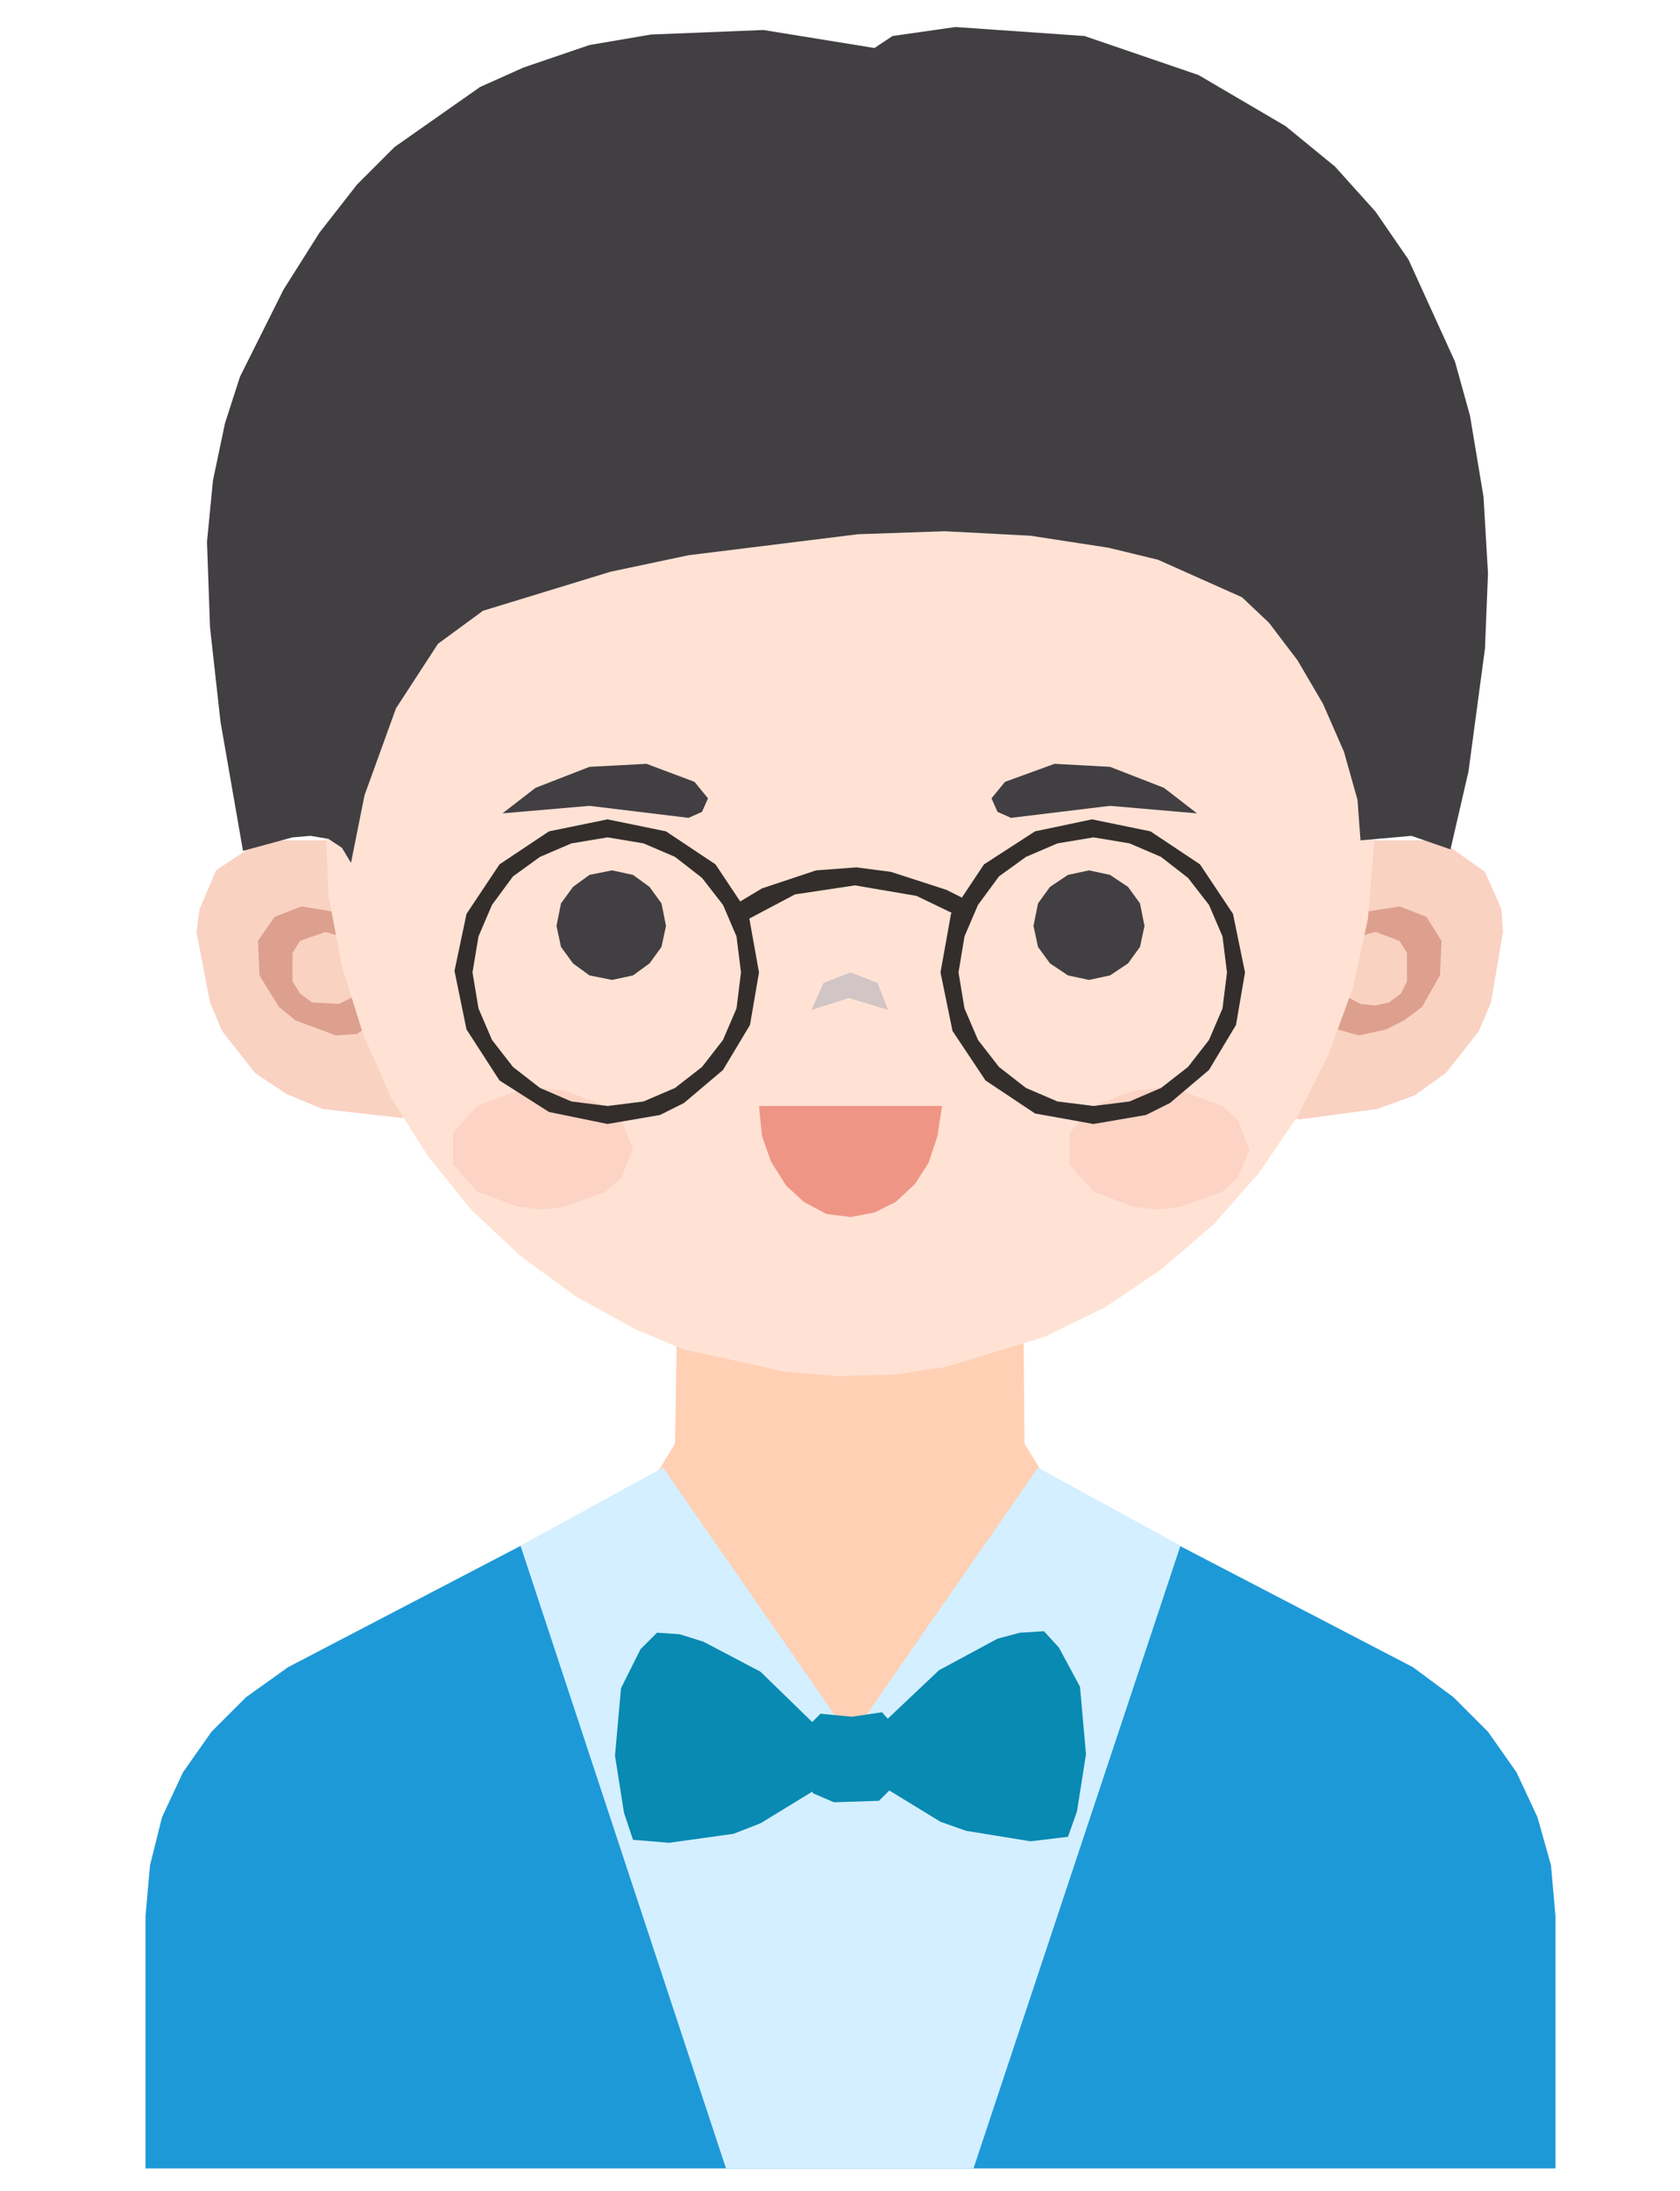 <?xml version="1.0" standalone="no"?><!DOCTYPE svg PUBLIC "-//W3C//DTD SVG 1.1//EN" "http://www.w3.org/Graphics/SVG/1.1/DTD/svg11.dtd"><svg height="146" node-id="1" sillyvg="true" template-height="146" template-width="112" version="1.1" viewBox="0 0 112 146" width="112" xmlns="http://www.w3.org/2000/svg" xmlns:xlink="http://www.w3.org/1999/xlink"><defs node-id="31"></defs><path d="M 94.20 111.10 L 56.90 91.70 L 56.40 91.70 L 19.20 111.10 L 16.40 113.10 L 14.10 115.40 L 12.20 118.10 L 10.80 121.10 L 10.00 124.30 L 9.70 127.70 L 9.70 144.50 L 103.70 144.50 L 103.70 127.70 L 103.40 124.30 L 102.50 121.10 L 101.10 118.10 L 99.20 115.40 L 96.90 113.10 L 94.20 111.10 Z" fill="#1d99d8" fill-rule="nonzero" node-id="33" stroke="none" target-height="52.8" target-width="94" target-x="9.7" target-y="91.7"></path><path d="M 75.10 101.20 L 69.40 98.00 L 68.30 96.20 L 68.20 84.60 L 45.20 84.60 L 45.00 96.20 L 43.90 98.00 L 38.20 101.20 L 56.40 122.20 Z" fill="#ffd0b4" fill-rule="nonzero" node-id="35" stroke="none" target-height="37.6" target-width="36.9" target-x="38.2" target-y="84.6"></path><path d="M 69.20 97.80 L 56.70 115.80 L 44.20 97.80 L 34.70 103.00 L 48.40 144.50 L 64.90 144.50 L 78.70 103.00 L 69.20 97.80 Z" fill="#d4efff" fill-rule="nonzero" node-id="37" stroke="none" target-height="46.7" target-width="44" target-x="34.7" target-y="97.8"></path><path d="M 42.20 122.60 L 41.60 120.80 L 41.00 117.00 L 41.40 112.50 L 42.70 109.90 L 43.80 108.80 L 45.30 108.90 L 46.90 109.40 L 50.70 111.40 L 54.40 115.00 L 54.30 119.30 L 50.70 121.50 L 48.90 122.20 L 44.60 122.80 L 42.20 122.60 Z" fill="#088ab2" fill-rule="nonzero" node-id="39" stroke="none" target-height="14" target-width="13.4" target-x="41" target-y="108.8"></path><path d="M 71.20 122.40 L 71.80 120.70 L 72.40 116.90 L 72.00 112.40 L 70.60 109.80 L 69.60 108.70 L 68.00 108.80 L 66.50 109.20 L 62.60 111.30 L 58.90 114.80 L 59.10 119.20 L 62.70 121.40 L 64.40 122.00 L 68.70 122.70 L 71.20 122.40 Z" fill="#088ab2" fill-rule="nonzero" node-id="41" stroke="none" target-height="14" target-width="13.5" target-x="58.9" target-y="108.7"></path><path d="M 59.60 118.50 L 59.50 119.10 L 58.60 120.00 L 55.60 120.10 L 54.20 119.50 L 53.70 118.10 L 53.80 115.10 L 54.70 114.20 L 56.80 114.40 L 58.80 114.10 L 59.60 115.00 Z" fill="#088ab2" fill-rule="nonzero" node-id="43" stroke="none" target-height="6" target-width="5.9" target-x="53.7" target-y="114.1"></path><path d="M 22.70 56.00 L 18.40 56.00 L 16.80 56.40 L 14.40 58.00 L 13.30 60.60 L 13.10 62.10 L 14.00 66.80 L 14.80 68.70 L 17.00 71.50 L 19.10 72.90 L 21.50 73.90 L 26.80 74.50 L 27.90 74.30 L 28.50 73.70 L 28.80 72.60 L 28.70 70.70 L 28.00 68.00 L 25.90 62.50 L 22.70 56.00 Z" fill="#f9d2c2" fill-rule="nonzero" node-id="45" stroke="none" target-height="18.5" target-width="15.7" target-x="13.1" target-y="56"></path><path d="M 21.70 62.10 L 23.40 62.60 L 23.90 61.50 L 22.50 60.80 L 20.10 60.40 L 18.30 61.10 L 17.20 62.70 L 17.30 65.00 L 18.60 67.10 L 19.70 68.00 L 22.40 69.00 L 23.80 68.90 L 25.20 67.90 L 25.40 67.30 L 25.00 66.50 L 24.20 66.10 L 22.60 66.90 L 20.80 66.80 L 20.00 66.20 L 19.50 65.40 L 19.50 63.50 L 20.00 62.70 L 21.70 62.10 Z" fill="#dda08e" fill-rule="nonzero" node-id="47" stroke="none" target-height="8.6" target-width="8.2" target-x="17.2" target-y="60.4"></path><path d="M 90.70 56.00 L 95.00 56.00 L 96.60 56.40 L 99.00 58.10 L 100.10 60.60 L 100.20 62.10 L 99.40 66.80 L 98.60 68.70 L 96.40 71.50 L 94.30 73.00 L 91.80 73.90 L 86.60 74.60 L 85.50 74.30 L 84.90 73.70 L 84.60 72.60 L 84.70 70.70 L 85.30 68.00 L 87.40 62.50 L 90.70 56.00 Z" fill="#f9d2c2" fill-rule="nonzero" node-id="49" stroke="none" target-height="18.6" target-width="15.6" target-x="84.6" target-y="56"></path><path d="M 91.70 62.10 L 89.90 62.60 L 89.50 61.50 L 90.80 60.80 L 93.30 60.40 L 95.10 61.10 L 96.10 62.70 L 96.00 65.00 L 94.80 67.10 L 93.60 68.00 L 92.40 68.60 L 90.60 69.00 L 88.80 68.50 L 88.00 67.30 L 88.40 66.50 L 89.20 66.10 L 90.70 66.90 L 91.70 67.00 L 92.60 66.80 L 93.40 66.20 L 93.80 65.40 L 93.80 63.50 L 93.30 62.70 L 91.70 62.10 Z" fill="#dda08e" fill-rule="nonzero" node-id="51" stroke="none" target-height="8.6" target-width="8.1" target-x="88" target-y="60.4"></path><g node-id="82"><path d="M 57.40 19.20 L 64.50 20.10 L 71.00 22.40 L 75.00 24.60 L 78.60 27.20 L 81.90 30.40 L 84.80 33.90 L 87.20 37.80 L 89.20 42.00 L 90.60 46.50 L 91.40 51.20 L 91.60 56.20 L 91.20 61.20 L 90.20 65.80 L 88.60 70.20 L 86.50 74.40 L 83.90 78.20 L 80.90 81.60 L 77.40 84.60 L 73.70 87.10 L 69.60 89.10 L 63.00 91.10 L 59.60 91.60 L 55.90 91.70 L 52.30 91.40 L 45.50 89.90 L 42.40 88.60 L 38.40 86.40 L 34.70 83.70 L 31.40 80.60 L 28.50 77.00 L 26.10 73.20 L 24.20 68.90 L 22.80 64.40 L 21.90 59.70 L 21.70 54.70 L 22.10 49.80 L 23.20 45.10 L 24.70 40.70 L 26.90 36.50 L 29.40 32.70 L 32.50 29.30 L 35.90 26.30 L 39.60 23.80 L 43.70 21.80 L 50.30 19.80 L 57.40 19.20 Z" fill="#ffe2d4" fill-rule="nonzero" group-id="1" node-id="55" stroke="none" target-height="72.5" target-width="69.9" target-x="21.7" target-y="19.2"></path></g><path d="M 44.40 61.70 L 44.10 63.10 L 43.30 64.20 L 42.20 65.00 L 40.80 65.30 L 39.30 65.00 L 38.20 64.20 L 37.40 63.10 L 37.10 61.70 L 37.40 60.20 L 38.20 59.10 L 39.30 58.30 L 40.80 58.00 L 42.20 58.30 L 43.30 59.10 L 44.10 60.20 L 44.40 61.70 Z" fill="#423f43" fill-rule="nonzero" node-id="58" stroke="none" target-height="7.3" target-width="7.3" target-x="37.1" target-y="58"></path><path d="M 46.30 52.10 L 43.10 50.90 L 39.30 51.10 L 35.70 52.50 L 33.50 54.20 L 39.30 53.70 L 45.90 54.50 L 46.80 54.10 L 47.20 53.20 L 46.30 52.10 Z" fill="#423f43" fill-rule="nonzero" node-id="60" stroke="none" target-height="3.6" target-width="13.7" target-x="33.5" target-y="50.9"></path><path d="M 76.30 61.70 L 76.00 63.10 L 75.20 64.20 L 74.00 65.00 L 72.60 65.30 L 71.20 65.00 L 70.00 64.20 L 69.20 63.10 L 68.90 61.70 L 69.20 60.20 L 70.00 59.10 L 71.20 58.30 L 72.60 58.00 L 74.00 58.30 L 75.20 59.10 L 76.00 60.20 L 76.30 61.70 Z" fill="#423f43" fill-rule="nonzero" node-id="62" stroke="none" target-height="7.3" target-width="7.4" target-x="68.9" target-y="58"></path><path d="M 67.00 52.10 L 70.30 50.90 L 74.00 51.10 L 77.60 52.50 L 79.80 54.20 L 74.00 53.70 L 67.40 54.50 L 66.50 54.10 L 66.10 53.20 L 67.00 52.10 Z" fill="#423f43" fill-rule="nonzero" node-id="64" stroke="none" target-height="3.6" target-width="13.7" target-x="66.1" target-y="50.9"></path><path d="M 50.60 73.70 L 50.80 75.70 L 51.40 77.40 L 52.40 79.00 L 53.60 80.10 L 55.10 80.90 L 56.70 81.10 L 58.30 80.80 L 59.70 80.10 L 61.00 78.90 L 61.90 77.50 L 62.50 75.70 L 62.80 73.70 Z" fill="#ef9586" fill-rule="nonzero" node-id="66" stroke="none" target-height="7.4" target-width="12.2" target-x="50.6" target-y="73.7"></path><path d="M 56.70 64.80 L 54.90 65.50 L 54.10 67.30 L 56.60 66.50 L 59.20 67.30 L 58.50 65.50 L 56.70 64.80 Z" fill="#d1c5c5" fill-rule="nonzero" node-id="68" stroke="none" target-height="2.5" target-width="5.1" target-x="54.1" target-y="64.8"></path><path d="M 42.20 76.60 L 41.40 78.50 L 40.40 79.40 L 37.70 80.40 L 36.10 80.60 L 34.50 80.40 L 31.80 79.40 L 30.20 77.60 L 30.20 75.50 L 31.80 73.70 L 34.50 72.70 L 36.10 72.50 L 37.70 72.70 L 40.40 73.70 L 41.40 74.60 L 42.20 76.60 Z" fill="#fcd3c4" fill-rule="nonzero" node-id="70" stroke="none" target-height="8.1" target-width="12" target-x="30.2" target-y="72.5"></path><path d="M 83.30 76.60 L 82.50 78.50 L 81.50 79.40 L 78.80 80.40 L 77.20 80.60 L 75.50 80.40 L 72.90 79.40 L 71.30 77.60 L 71.30 75.50 L 72.90 73.70 L 75.50 72.70 L 77.20 72.50 L 78.80 72.70 L 81.50 73.70 L 82.50 74.60 L 83.30 76.60 Z" fill="#fcd3c4" fill-rule="nonzero" node-id="72" stroke="none" target-height="8.1" target-width="12" target-x="71.3" target-y="72.5"></path><path d="M 23.40 57.50 L 24.30 53.00 L 26.40 47.20 L 29.20 42.90 L 32.20 40.70 L 40.70 38.10 L 45.90 37.00 L 57.20 35.60 L 63.00 35.40 L 68.70 35.70 L 73.90 36.50 L 77.20 37.30 L 82.80 39.80 L 84.60 41.50 L 86.50 44.00 L 88.20 46.90 L 89.60 50.10 L 90.50 53.30 L 90.70 56.00 L 94.10 55.70 L 96.70 56.60 L 97.90 51.40 L 99.00 43.20 L 99.20 38.20 L 98.90 33.10 L 98.00 27.70 L 97.00 24.10 L 93.90 17.30 L 91.70 14.10 L 89.00 11.10 L 85.70 8.40 L 79.90 5.00 L 72.30 2.40 L 63.70 1.80 L 59.50 2.40 L 58.30 3.20 L 50.90 2.00 L 43.40 2.30 L 39.30 3.00 L 34.90 4.50 L 32.00 5.80 L 26.30 9.80 L 23.80 12.30 L 21.30 15.50 L 18.90 19.30 L 16.00 25.10 L 15.00 28.20 L 14.20 32.00 L 13.80 36.10 L 14.00 41.80 L 14.70 48.10 L 16.20 56.70 L 19.50 55.80 L 20.70 55.70 L 21.90 55.90 L 22.80 56.50 L 23.40 57.50 Z" fill="#423f43" fill-rule="nonzero" node-id="74" stroke="none" target-height="55.7" target-width="85.4" target-x="13.8" target-y="1.8"></path><path d="M 40.50 74.90 L 36.60 74.10 L 33.30 72.00 L 31.10 68.60 L 30.30 64.70 L 31.10 60.90 L 33.30 57.60 L 36.60 55.40 L 40.50 54.60 L 44.40 55.40 L 47.70 57.60 L 49.90 60.90 L 50.60 64.80 L 50.00 68.30 L 48.20 71.30 L 45.60 73.50 L 44.00 74.30 L 40.50 74.90 Z M 40.50 55.80 L 38.10 56.20 L 36.00 57.10 L 34.20 58.40 L 32.80 60.30 L 31.90 62.40 L 31.50 64.80 L 31.90 67.20 L 32.80 69.30 L 34.20 71.10 L 36.00 72.50 L 38.10 73.40 L 40.50 73.70 L 42.90 73.40 L 45.00 72.50 L 46.80 71.10 L 48.20 69.30 L 49.10 67.20 L 49.40 64.80 L 49.10 62.40 L 48.20 60.30 L 46.80 58.50 L 45.00 57.10 L 42.90 56.20 L 40.50 55.80 Z" fill="#332e2c" fill-rule="nonzero" node-id="76" stroke="none" target-height="20.3" target-width="20.3" target-x="30.3" target-y="54.6"></path><path d="M 72.90 74.90 L 69.00 74.20 L 65.70 72.00 L 63.50 68.70 L 62.70 64.80 L 63.40 60.90 L 65.60 57.60 L 69.00 55.40 L 72.80 54.60 L 76.70 55.40 L 80.00 57.60 L 82.20 60.90 L 83.00 64.80 L 82.40 68.30 L 80.60 71.30 L 78.00 73.50 L 76.40 74.30 L 72.90 74.90 Z M 72.90 55.80 L 70.50 56.20 L 68.40 57.10 L 66.60 58.40 L 65.20 60.30 L 64.30 62.40 L 63.90 64.80 L 64.30 67.20 L 65.20 69.30 L 66.60 71.10 L 68.40 72.50 L 70.50 73.40 L 72.90 73.70 L 75.30 73.40 L 77.40 72.50 L 79.20 71.10 L 80.60 69.30 L 81.50 67.20 L 81.80 64.80 L 81.50 62.40 L 80.60 60.30 L 79.20 58.50 L 77.40 57.10 L 75.30 56.20 L 72.90 55.80 Z" fill="#332e2c" fill-rule="nonzero" node-id="78" stroke="none" target-height="20.3" target-width="20.3" target-x="62.7" target-y="54.6"></path><path d="M 49.60 61.40 L 48.80 60.40 L 50.80 59.20 L 54.40 58.00 L 57.10 57.80 L 59.40 58.10 L 63.10 59.30 L 64.50 60.00 L 63.80 61.00 L 61.10 59.70 L 57.00 59.00 L 53.00 59.60 L 49.60 61.40 Z" fill="#332e2c" fill-rule="nonzero" node-id="80" stroke="none" target-height="3.6" target-width="15.7" target-x="48.8" target-y="57.8"></path></svg>